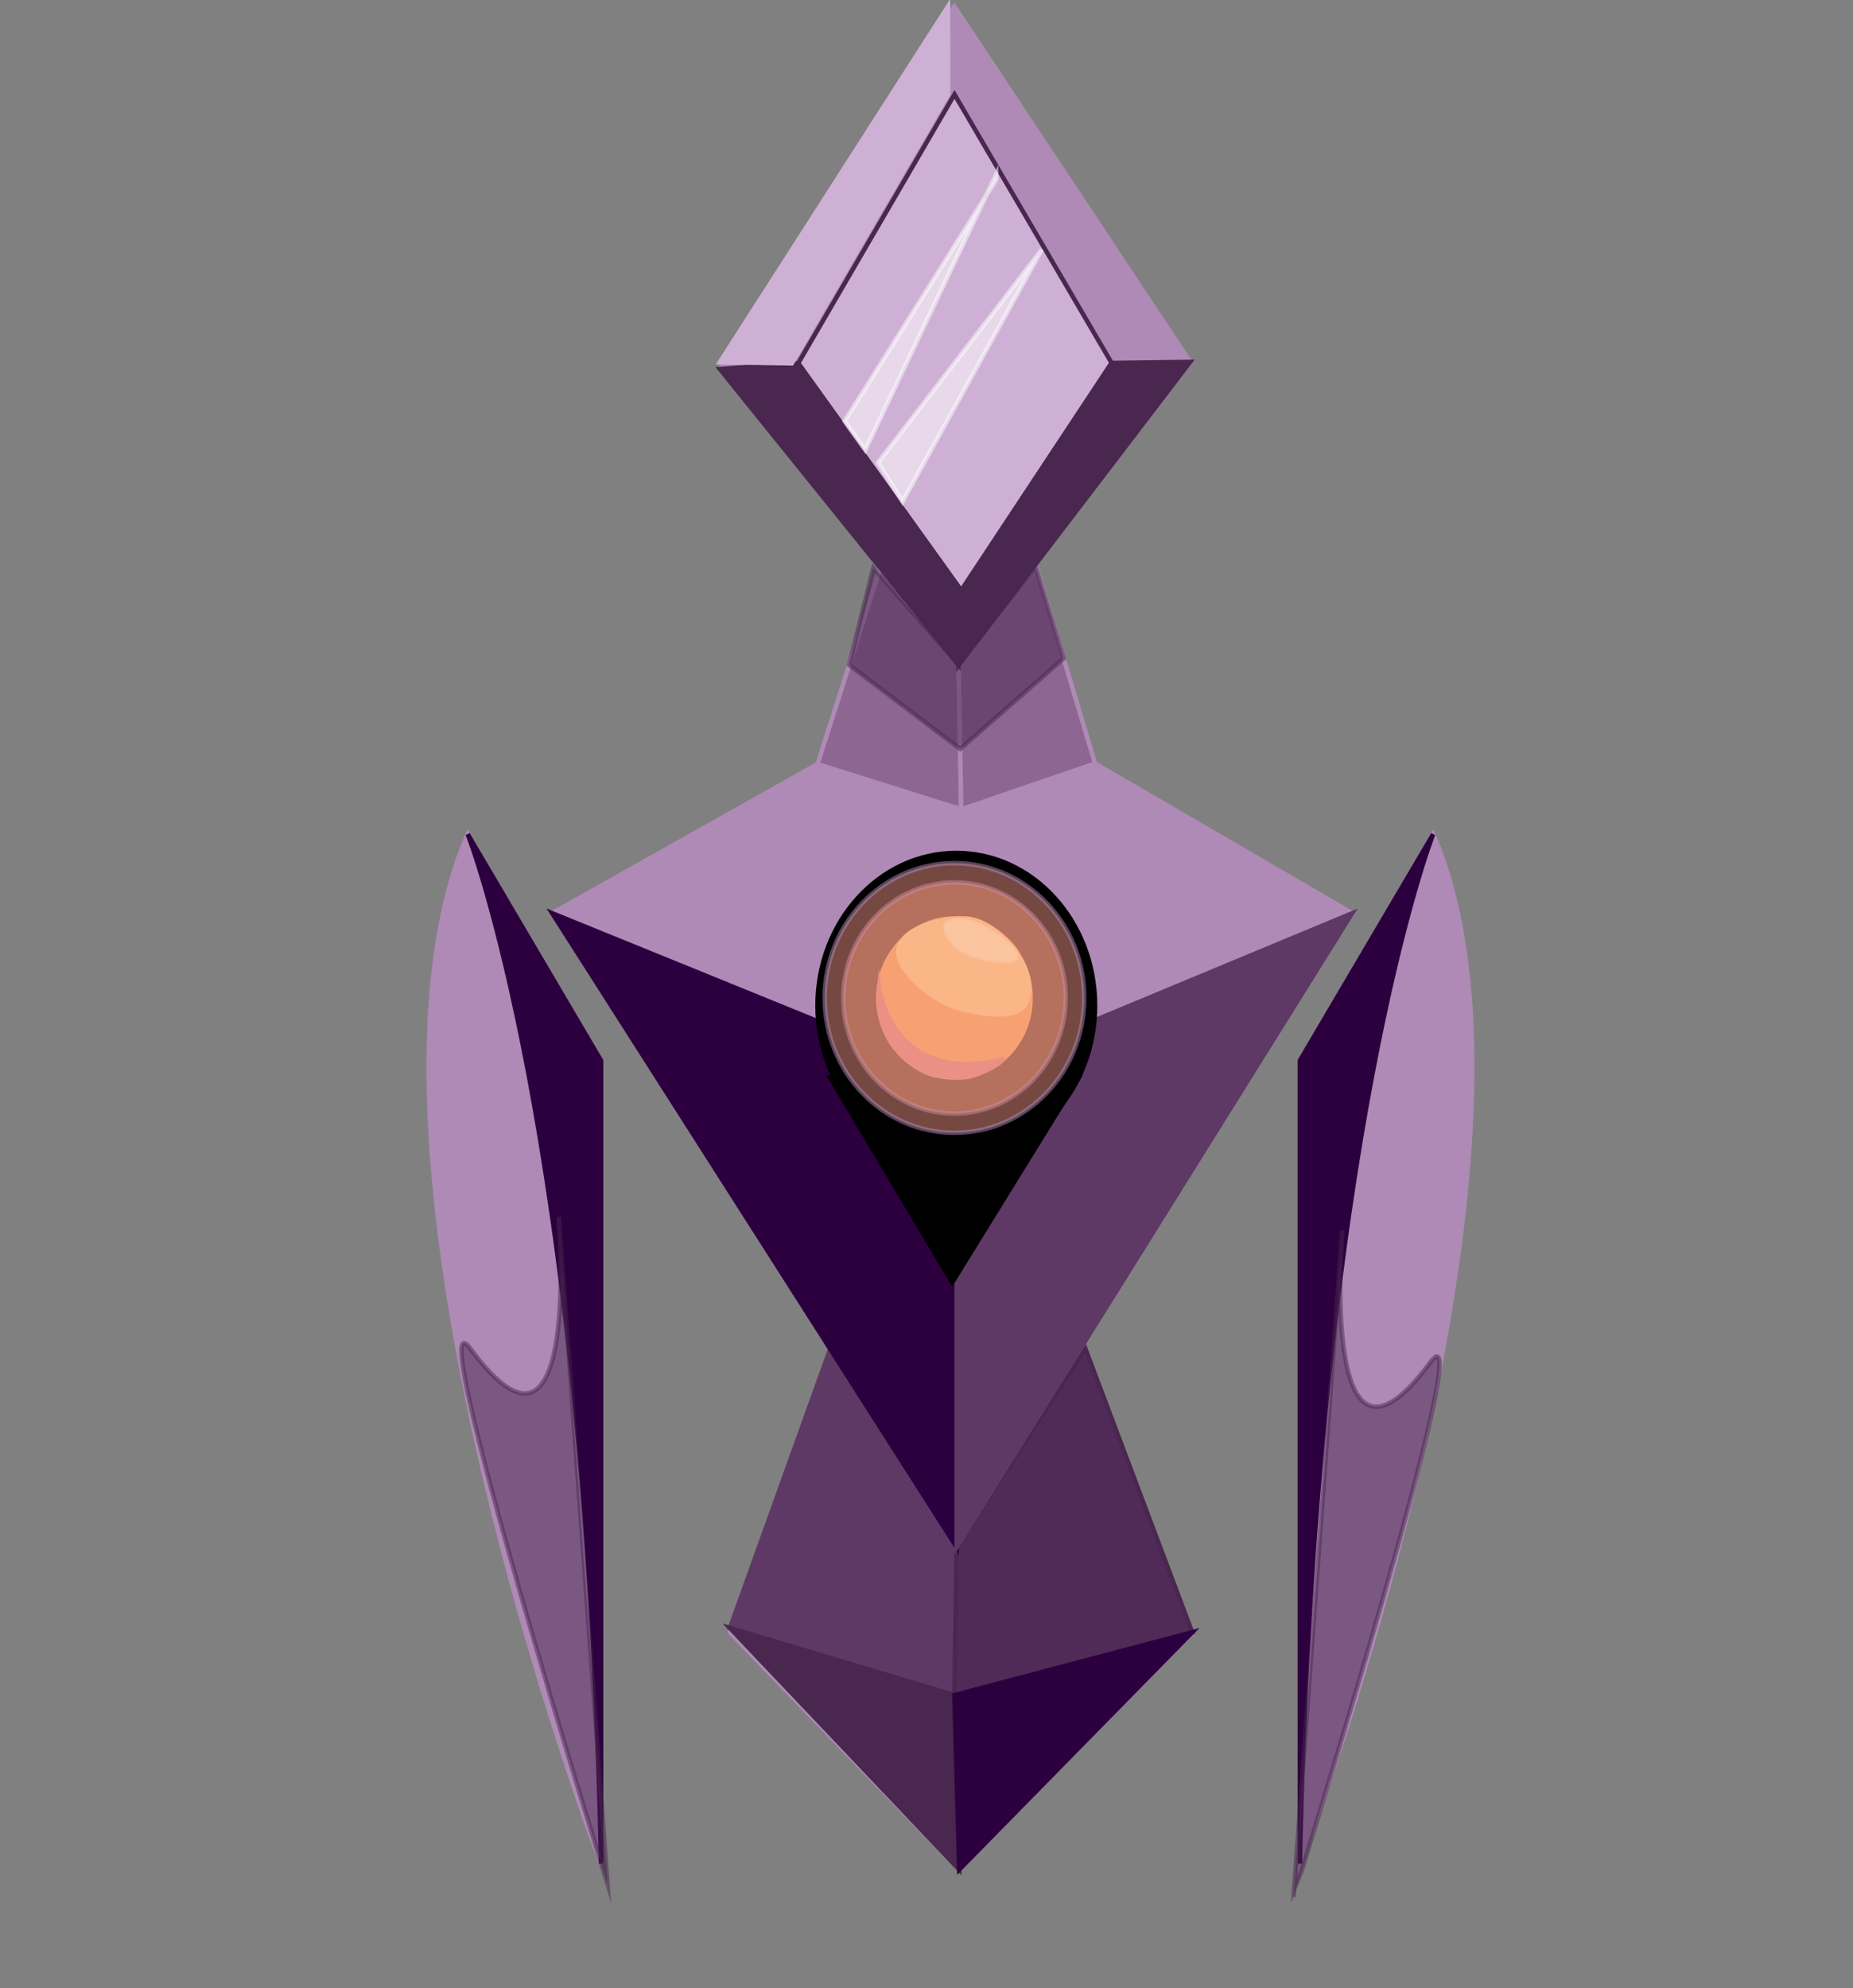 <?xml version="1.0" encoding="utf-8"?>
<!-- Generator: Adobe Illustrator 16.0.3, SVG Export Plug-In . SVG Version: 6.00 Build 0)  -->
<!DOCTYPE svg PUBLIC "-//W3C//DTD SVG 1.1//EN" "http://www.w3.org/Graphics/SVG/1.1/DTD/svg11.dtd">
<svg version="1.1" id="Layer_4" xmlns="http://www.w3.org/2000/svg" xmlns:xlink="http://www.w3.org/1999/xlink" x="0px" y="0px"
	 width="411px" height="441px" viewBox="0 0 411 441" enable-background="new 0 0 411 441" xml:space="preserve">
<rect x="0" y="0" width="411" height="441" fill="#808080" stroke="none"/>
<polygon fill="#AF8AB6" stroke="#AF8AB6" stroke-miterlimit="10" points="263.977,80.269 213.595,146.006 159.657,81.833 
	211.692,1.443 "/>
<polygon fill="#CEB0D4" stroke="#49274F" stroke-miterlimit="10" points="246.565,80.512 213.203,130.977 177.046,80.57 
	211.708,20.936 "/>
<polygon fill="#AF8AB6" stroke="#AF8AB6" stroke-miterlimit="10" points="264.432,362.024 212.185,223.326 161.91,362.024 
	212.755,414.66 "/>
<polygon fill="#AF8AB6" stroke="#AF8AB6" stroke-miterlimit="10" points="299.921,202.552 212.185,343.137 122.478,202.552 
	212.755,151.802 "/>
<path fill="#AF8AB6" stroke="#AF8AB6" stroke-miterlimit="10" d="M103.748,185.022l29.574,50.21v178.124
	C133.321,413.356,73.188,255.788,103.748,185.022z"/>
<path fill="#AF8AB6" stroke="#AF8AB6" stroke-miterlimit="10" d="M317.877,185.022l-29.572,50.21v178.124
	C288.305,413.356,348.438,255.788,317.877,185.022z"/>
<polygon fill="#5E3965" stroke="#5E3965" stroke-miterlimit="10" points="211.703,375.964 161.91,361.081 184.142,299.189 
	212.185,343.137 "/>
<polygon fill="#512B58" stroke="#49274F" stroke-miterlimit="10" points="264.432,362.024 211.703,375.964 212.185,343.137 
	240.763,299.189 "/>
<polygon fill="#49274F" stroke="#49274F" stroke-miterlimit="10" points="212.755,414.66 161.91,361.081 211.703,375.964 "/>
<polygon fill="#2C003E" stroke="#2C003E" stroke-miterlimit="10" points="264.432,362.024 211.703,375.964 212.755,414.66 "/>
<path fill="#2C003E" stroke="#2C003E" stroke-miterlimit="10" d="M288.305,413.356c3.376-162.039,29.572-228.334,29.572-228.334
	l-29.572,50.21V413.356z"/>
<path fill="#2C003E" stroke="#2C003E" stroke-miterlimit="10" d="M133.321,413.356c-3.378-162.039-29.574-228.334-29.574-228.334
	l29.574,50.21V413.356z"/>
<polygon fill="#2C003E" stroke="#2C003E" stroke-miterlimit="10" points="122.478,202.552 212.185,239.043 212.185,343.137 "/>
<polygon fill="#5E3965" stroke="#5E3965" stroke-miterlimit="10" points="299.921,202.552 212.185,239.043 212.185,343.137 "/>
<polygon stroke="#000000" stroke-miterlimit="10" points="184.176,239.043 211.2,284.436 239.231,239.043 "/>
<polygon fill="#8D6692" stroke="#AF8AB6" stroke-miterlimit="10" points="195.247,125.952 181.326,169.471 213.203,179.512 
	212.625,147.494 "/>
<polygon fill="#8D6692" stroke="#AF8AB6" stroke-miterlimit="10" points="242.882,169.342 213.203,179.512 212.625,147.494 
	229.92,125.952 "/>
<ellipse stroke="#000000" stroke-miterlimit="10" cx="212.104" cy="223.044" rx="30.778" ry="33.858"/>
<polygon fill="#49274F" stroke="#49274F" stroke-miterlimit="10" points="159.657,81.833 177.046,80.57 213.203,130.977 
	212.625,147.494 "/>
<polygon fill="#CEB0D4" stroke="#CEB0D4" stroke-miterlimit="10" points="210.267,1.443 210.283,20.936 175.622,80.57 
	159.657,80.344 "/>
<polygon fill="#49274F" stroke="#49274F" stroke-miterlimit="10" points="263.977,80.269 246.565,80.512 213.203,130.977 
	212.625,147.494 "/>
<path fill="#8D6692" stroke="#AF8AB6" stroke-miterlimit="10" d="M303.092,151.802"/>
<polygon opacity="0.5" fill="#49274F" stroke="#49274F" stroke-miterlimit="10" points="212.961,166.117 188.355,147.494 
	193.71,125.952 212.625,147.494 229.766,125.952 235.919,146.034 "/>
<path fill="#49274F" stroke="#49274F" stroke-miterlimit="10" d="M561.5,252.712"/>
<path opacity="0.5" fill="#49274F" stroke="#49274F" stroke-miterlimit="10" d="M104.39,299.189
	c24.802,33.562,19.513-29.301,19.513-29.301l10.844,147.934C134.747,417.822,92.746,283.434,104.39,299.189z"/>
<path opacity="0.5" fill="#49274F" stroke="#49274F" stroke-miterlimit="10" d="M317.25,302.146
	c-24.802,33.562-19.514-29.301-19.514-29.301l-10.843,147.933C286.894,420.777,328.894,286.39,317.25,302.146z"/>
<polygon opacity="0.5" fill="#FFFFFF" stroke="#FFFFFF" stroke-miterlimit="10" points="220.989,39.774 187.333,93.422 
	191.914,99.808 220.97,38.661 "/>
<polygon opacity="0.5" fill="#FFFFFF" stroke="#FFFFFF" stroke-miterlimit="10" points="194.735,102.614 200.185,111.254 
	231.061,55.364 "/>
<ellipse opacity="0.5" fill="#FFA372" stroke="#AF8AB6" stroke-miterlimit="10" cx="211.703" cy="221.346" rx="24.668" ry="25.634"/>
<ellipse opacity="0.5" fill="#EA9085" stroke="#AF8AB6" stroke-miterlimit="10" cx="211.703" cy="221.346" rx="28.78" ry="29.905"/>
<path fill="#F7A173" stroke="#F7A173" stroke-miterlimit="10" d="M228.587,221.348c0,9.735-7.56,17.626-16.884,17.626
	s-16.884-7.892-16.884-17.626c0-1.093,0.095-2.162,0.277-3.199c1.442-8.208,8.329-14.428,16.607-14.428
	C221.027,203.721,228.587,211.612,228.587,221.348z"/>
<path fill="#EA9085" stroke="#EA9085" stroke-miterlimit="10" d="M222.398,234.987c-24.662,5.894-27.375-15.688-27.375-15.688
	c-0.797,8.368,3.547,13.126,3.547,13.126s4.765,5.784,9.53,6.145c4.765,0.362,5.89,0.977,10.012-0.912
	C222.235,235.769,222.398,234.987,222.398,234.987z"/>
<path fill="#FAB687" stroke="#FAB687" stroke-miterlimit="10" d="M227.668,222.238c-1.679,3.913-8.777,2.848-13.816,1.69
	c-7.198-1.653-14.604-8.517-14.604-12.819s7.24-7.389,14.604-7.389C221.215,203.721,230.761,215.026,227.668,222.238z"/>
<path opacity="0.2" fill="#FFFFFF" stroke="#FAB687" stroke-miterlimit="10" d="M225.94,212.07c0.391,2.689-6.881,1.224-9.807,0.464
	c-3.722-0.967-6.938-4.492-6.938-6.944c0-2.452,4.857-2.463,8.527-0.715C221.097,206.482,225.587,209.646,225.94,212.07z"/>
</svg>
